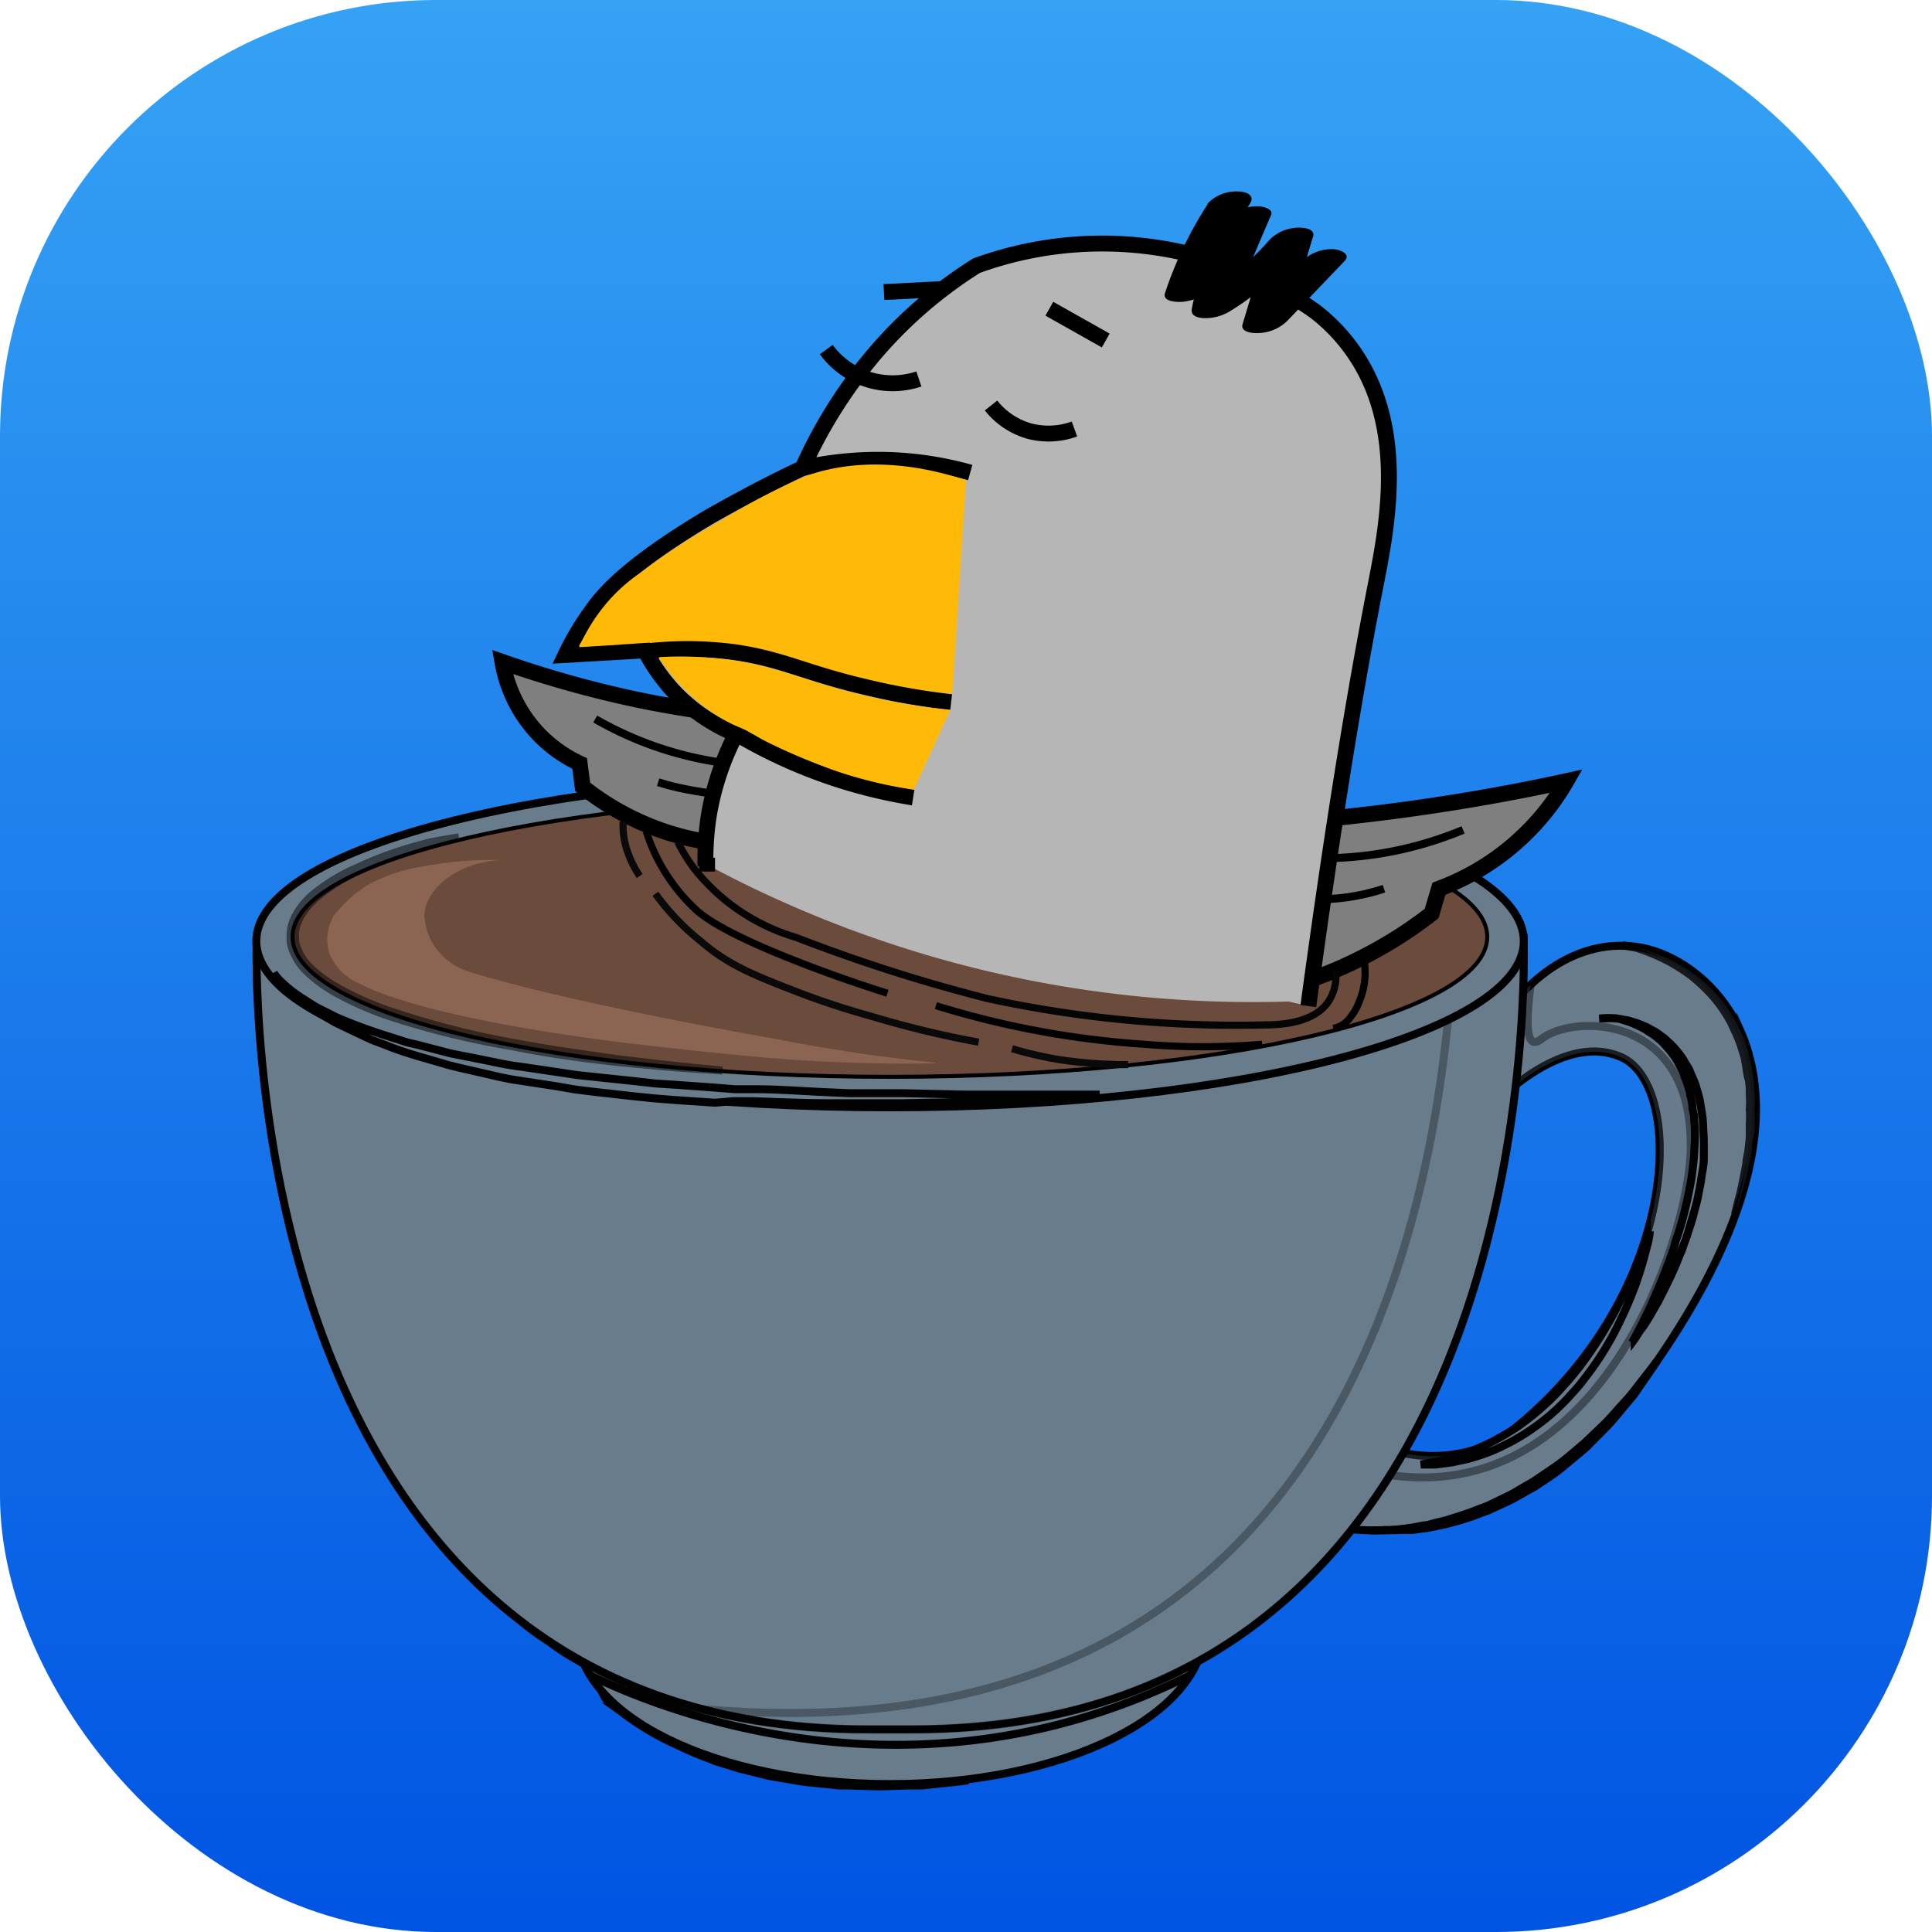 <svg xmlns="http://www.w3.org/2000/svg" xmlns:xlink="http://www.w3.org/1999/xlink" viewBox="0 0 121.59 121.59"><defs><style>.cls-1{mask:url(#mask);filter:url(#luminosity-noclip-4);}.cls-10,.cls-13,.cls-15,.cls-18,.cls-2,.cls-4,.cls-6{mix-blend-mode:multiply;}.cls-2{fill:url(#linear-gradient);}.cls-3{mask:url(#mask-2);filter:url(#luminosity-noclip-5);}.cls-4{fill:url(#radial-gradient);}.cls-5{mask:url(#mask-3);filter:url(#luminosity-noclip-6);}.cls-6{fill:url(#radial-gradient-2);}.cls-7{isolation:isolate;}.cls-8{fill:url(#Безымянный_градиент_20);}.cls-11,.cls-13,.cls-14,.cls-15,.cls-17,.cls-9{fill:#687c8c;stroke:#020202;}.cls-11,.cls-13,.cls-14,.cls-15,.cls-17,.cls-19,.cls-23,.cls-24,.cls-25,.cls-29,.cls-30,.cls-31,.cls-32,.cls-9{stroke-miterlimit:10;}.cls-11,.cls-13,.cls-14,.cls-15,.cls-17,.cls-32,.cls-9{stroke-width:0.5px;}.cls-11,.cls-22{opacity:0.5;}.cls-12{mask:url(#mask-4);}.cls-13{opacity:0.4;}.cls-14{opacity:0.8;}.cls-16{mask:url(#mask-5);}.cls-17,.cls-21,.cls-27{opacity:0.7;}.cls-17,.cls-21{mix-blend-mode:screen;}.cls-18{opacity:0.3;}.cls-19{fill:#6b4b3b;stroke-width:0.25px;}.cls-19,.cls-23,.cls-24,.cls-25,.cls-30,.cls-32{stroke:#000;}.cls-20{mask:url(#mask-6);}.cls-23{fill:#7f7f7f;}.cls-24,.cls-28{fill:#b6b6b6;}.cls-25,.cls-29,.cls-30,.cls-31,.cls-32{fill:none;}.cls-26{fill:#ffba07;}.cls-27{fill:#9a6f5c;}.cls-29{stroke:#050505;}.cls-29,.cls-30,.cls-31{stroke-width:0.45px;}.cls-31{stroke:#0a0a0a;}.cls-33{filter:url(#luminosity-noclip-3);}.cls-34{filter:url(#luminosity-noclip-2);}.cls-35{filter:url(#luminosity-noclip);}</style><filter id="luminosity-noclip" x="18.43" y="-7674.12" width="8.33" height="32766" filterUnits="userSpaceOnUse" color-interpolation-filters="sRGB"><feFlood flood-color="#fff" result="bg"/><feBlend in="SourceGraphic" in2="bg"/></filter><mask id="mask" x="18.43" y="-7674.12" width="8.33" height="32766" maskUnits="userSpaceOnUse"><g class="cls-35"/></mask><linearGradient id="linear-gradient" x1="26.72" y1="59.04" x2="18.12" y2="60.91" gradientUnits="userSpaceOnUse"><stop offset="0.27"/><stop offset="1" stop-color="#fff"/></linearGradient><filter id="luminosity-noclip-2" x="99.4" y="-7674.12" width="8.09" height="32766" filterUnits="userSpaceOnUse" color-interpolation-filters="sRGB"><feFlood flood-color="#fff" result="bg"/><feBlend in="SourceGraphic" in2="bg"/></filter><mask id="mask-2" x="99.4" y="-7674.12" width="8.09" height="32766" maskUnits="userSpaceOnUse"><g class="cls-34"/></mask><radialGradient id="radial-gradient" cx="81.9" cy="73.73" r="7.82" gradientTransform="translate(7.82 -20.11) scale(1.14 1.18)" gradientUnits="userSpaceOnUse"><stop offset="0.07"/><stop offset="0.8" stop-color="#fff"/></radialGradient><filter id="luminosity-noclip-3" x="19.62" y="-7674.12" width="47.41" height="32766" filterUnits="userSpaceOnUse" color-interpolation-filters="sRGB"><feFlood flood-color="#fff" result="bg"/><feBlend in="SourceGraphic" in2="bg"/></filter><mask id="mask-3" x="19.62" y="-7674.12" width="47.41" height="32766" maskUnits="userSpaceOnUse"><g class="cls-33"/></mask><radialGradient id="radial-gradient-2" cx="47.35" cy="95.67" r="45.99" xlink:href="#radial-gradient"/><linearGradient id="Безымянный_градиент_20" x1="60.8" y1="121.59" x2="60.8" gradientUnits="userSpaceOnUse"><stop offset="0" stop-color="#0054e2"/><stop offset="1" stop-color="#35a2f4"/></linearGradient><filter id="luminosity-noclip-4" x="18.18" y="53.59" width="8.95" height="11.27" filterUnits="userSpaceOnUse" color-interpolation-filters="sRGB"><feFlood flood-color="#fff" result="bg"/><feBlend in="SourceGraphic" in2="bg"/></filter><mask id="mask-4" x="18.18" y="53.59" width="8.95" height="11.27" maskUnits="userSpaceOnUse"><g class="cls-1"><path class="cls-2" d="M18.43,59c0,2.09,3.12,4,8.33,5.53a44.21,44.21,0,0,1-1.61-10.56C20.91,55.36,18.43,57.09,18.43,59Z"/></g></mask><filter id="luminosity-noclip-5" x="99.15" y="59.9" width="8.59" height="5.67" filterUnits="userSpaceOnUse" color-interpolation-filters="sRGB"><feFlood flood-color="#fff" result="bg"/><feBlend in="SourceGraphic" in2="bg"/></filter><mask id="mask-5" x="99.15" y="59.9" width="8.59" height="5.67" maskUnits="userSpaceOnUse"><g class="cls-3"><path class="cls-4" d="M100.42,62.45a6.42,6.42,0,0,1,5.5,2.16c2.39,2.68,2.33-3.06-2.16-4.19S98.43,62,100.42,62.45Z"/></g></mask><filter id="luminosity-noclip-6" x="19.37" y="64.53" width="47.68" height="41.86" filterUnits="userSpaceOnUse" color-interpolation-filters="sRGB"><feFlood flood-color="#fff" result="bg"/><feBlend in="SourceGraphic" in2="bg"/></filter><mask id="mask-6" x="19.37" y="64.53" width="47.68" height="41.86" maskUnits="userSpaceOnUse"><g class="cls-5"><path class="cls-6" d="M19.63,64.91S38.51,73.37,67,70.78c0,0-16.68,1.66-27.26,1.85s-9.32,27,7.89,33.28C40.48,107.94,18.93,96.81,19.63,64.91Z"/></g></mask></defs><g class="cls-7"><g id="Слой_2" data-name="Слой 2"><g id="Слой_1-2" data-name="Слой 1"><rect class="cls-8" width="121.59" height="121.59" rx="27.45"/><path class="cls-9" d="M32.84,102.06l.26.21.75.54c.34.22.74.5,1.22.77s1,.58,1.63.91c.3.16.63.31,1,.47s.67.33,1,.48l1.11.46,1.17.44c.79.32,1.64.55,2.49.82.43.14.87.22,1.3.34l1.32.32c.89.17,1.78.36,2.66.5s1.75.24,2.59.33l2.44.18c.78,0,1.52,0,2.2,0s1.3,0,1.85,0l1.43-.06,1.25,0-1.25.1-1.43.12a17.58,17.58,0,0,1-1.85.07c-.69,0-1.42,0-2.21,0l-2.45-.14c-.85-.08-1.73-.21-2.62-.31s-1.77-.32-2.67-.48l-1.33-.34c-.44-.12-.88-.21-1.31-.35-.85-.28-1.7-.52-2.5-.85-.4-.15-.79-.29-1.18-.45l-1.1-.5c-.36-.16-.7-.33-1-.5s-.65-.33-1-.5c-.59-.34-1.14-.65-1.61-1s-.86-.59-1.19-.82A12.59,12.59,0,0,1,32.84,102.06Z"/><path class="cls-9" d="M38,106.71l.2.18c.13.12.34.28.61.49a11.43,11.43,0,0,0,1,.68c.2.14.41.26.64.39s.45.28.7.4c.51.26,1.06.56,1.66.8s1.24.5,1.9.75c.33.13.68.22,1,.33s.7.23,1.06.31l1.09.26.55.13.56.1c.74.12,1.48.29,2.22.35l1.1.13.54.06.53,0,2,.11H58l.74,0,1.19-.07,1-.06-1,.12-1.19.12-.73.08-.81,0-1.84.06-2-.06-.54,0-.55-.06-1.1-.11c-.75-.06-1.5-.22-2.25-.34l-.56-.1-.56-.14-1.1-.27c-.36-.09-.71-.22-1.06-.32s-.71-.21-1-.35a17.49,17.49,0,0,1-1.9-.8A18.06,18.06,0,0,1,41,109c-.25-.14-.48-.29-.7-.43s-.43-.28-.62-.42c-.38-.26-.7-.52-1-.73a7.17,7.17,0,0,1-.58-.53A2.58,2.58,0,0,1,38,106.71Z"/><g class="cls-10"><path class="cls-11" d="M16.16,59s-.63,16.41,6.47,30.4C18.73,78.4,18,66.24,18,59Z"/></g><g class="cls-10"><g class="cls-12"><path class="cls-9" d="M18.43,59c0,2.09,3.12,4,8.33,5.53a44.21,44.21,0,0,1-1.61-10.56C20.91,55.36,18.43,57.09,18.43,59Z"/></g></g><path class="cls-9" d="M75.76,102.6c0,5.35-8.84,9.68-19.74,9.68S36.29,108,36.29,102.6,45.13,92.93,56,92.93,75.76,97.26,75.76,102.6Z"/><g class="cls-10"><path class="cls-9" d="M74.9,105.43a5.29,5.29,0,0,0,.86-2.83c0-5.34-8.84-9.67-19.74-9.67s-19.73,4.33-19.73,9.67a5.34,5.34,0,0,0,.87,2.84C41.62,107.62,57.54,114.08,74.9,105.43Z"/></g><path class="cls-9" d="M103.19,59.62c-4.82-.8-7.92,3.52-7.92,3.52-.23,2.09-.51,4.06-.81,5.91,1.82-1.64,4.83-3.7,7.54-2.54,4.24,1.81,3.73,15.59-7.46,24a9.09,9.09,0,0,1-7.1.7,21,21,0,0,1-3.51,4.91c2.17.31,11.34,1.44,19.41-9.13C116.86,68.43,108,60.42,103.19,59.62Z"/><path class="cls-13" d="M106.4,72.41c.23-8.65-7.4-8.63-9.42-7-1,.76-.94-1.18-.65-3.41a8.5,8.5,0,0,0-1.06,1.16c-.23,2.09-.51,4.06-.81,5.91,1.82-1.64,4.83-3.7,7.54-2.54,4.24,1.81,3.73,15.59-7.46,24a9.09,9.09,0,0,1-7.1.7c-.29.53-.58,1-.86,1.45C100.5,95.47,106.26,78.13,106.4,72.41Z"/><path class="cls-9" d="M100.65,64.1h.28a4.65,4.65,0,0,1,.77,0,3,3,0,0,1,.55.09c.2,0,.41.1.64.16s.46.18.71.27l.36.2a2.4,2.4,0,0,1,.37.22l.37.27c.12.09.23.21.35.31a5.42,5.42,0,0,1,.67.75,2.57,2.57,0,0,1,.29.44l.28.46c.14.34.3.68.42,1,.05.18.1.36.16.55a5.07,5.07,0,0,1,.13.56c.06.39.14.76.17,1.18l.06,1.16c0,.4,0,.8,0,1.21s-.1.79-.15,1.18-.14.78-.21,1.16-.19.76-.28,1.13-.21.73-.33,1.08a9,9,0,0,1-.36,1c-.12.33-.24.65-.38,1-.26.63-.54,1.2-.8,1.72l-.38.75c-.14.23-.26.45-.38.66-.24.41-.45.76-.64,1s-.33.51-.44.66a2.53,2.53,0,0,1-.16.22s.19-.34.5-.94c.15-.3.34-.68.54-1.1s.41-.92.64-1.45.46-1.12.69-1.75c.12-.31.23-.63.33-1s.23-.66.32-1c.22-.69.38-1.43.54-2.17.07-.37.15-.74.2-1.12s.09-.76.13-1.14l.06-1.14c0-.38,0-.77-.05-1.16,0-.16,0-.36-.06-.54s-.05-.37-.07-.55a5,5,0,0,0-.12-.53c0-.17-.08-.35-.13-.52-.1-.34-.24-.65-.36-1l-.23-.44a3.58,3.58,0,0,0-.25-.42,7,7,0,0,0-.58-.72c-.11-.11-.2-.22-.31-.32l-.33-.27a2.54,2.54,0,0,0-.34-.23l-.33-.22c-.23-.11-.44-.23-.65-.31a4.44,4.44,0,0,0-.6-.22,3.23,3.23,0,0,0-.53-.14A6.08,6.08,0,0,0,100.65,64.1Z"/><path class="cls-9" d="M103.83,77.49s0,.35-.19,1a24.53,24.53,0,0,1-.73,2.43c-.19.49-.39,1-.65,1.57s-.52,1.12-.84,1.7-.68,1.16-1.07,1.72c-.2.29-.41.56-.62.84s-.43.55-.67.81-.47.53-.72.77l-.37.36-.39.35A15.15,15.15,0,0,1,96,90.21c-.27.18-.55.33-.82.49l-.82.41a11,11,0,0,1-1.57.59l-.36.11-.36.08-.65.14-1.07.14-.93,0L90.3,92c.3-.05.64-.15,1-.25.2-.05.41-.13.62-.2l.34-.1.35-.14a14.33,14.33,0,0,0,1.48-.67c.24-.14.51-.28.77-.44s.52-.32.77-.5a15.61,15.61,0,0,0,1.52-1.22l.37-.34.35-.35c.24-.24.46-.5.69-.75s.44-.51.65-.77.42-.54.61-.81c.39-.55.76-1.1,1.09-1.65s.63-1.09.9-1.62.51-1,.73-1.5c.42-1,.75-1.76,1-2.33.1-.29.17-.51.23-.67S103.83,77.49,103.83,77.49Z"/><path class="cls-14" d="M102.11,59.49a7,7,0,0,1,.88.16,10.18,10.18,0,0,1,2.22.8,9.64,9.64,0,0,1,2.71,2A8.54,8.54,0,0,1,109.07,64a3.75,3.75,0,0,1,.24.44c.08.15.16.3.23.45a9.61,9.61,0,0,1,.36.94l.15.49c0,.16.07.32.11.49.08.32.13.66.18,1s.06.66.09,1,0,.64,0,1,0,.62,0,.92,0,.6-.09.89-.08.56-.11.83-.1.52-.15.77c-.09.49-.21.93-.32,1.33s-.2.73-.29,1l-.28.87.22-.89q.12-.42.24-1c.08-.4.18-.84.26-1.34,0-.24.08-.5.12-.76l.09-.83c0-.28,0-.57,0-.87a6.88,6.88,0,0,0,0-.91,7.6,7.6,0,0,0,0-1c0-.31,0-.63-.1-1s-.1-.65-.18-1c0-.16-.07-.32-.11-.48l-.15-.47c-.09-.31-.23-.61-.35-.91s-.14-.29-.21-.44a4.13,4.13,0,0,0-.22-.42,9.1,9.1,0,0,0-1.1-1.52,11.73,11.73,0,0,0-1.28-1.19,12.67,12.67,0,0,0-1.32-.85,12.08,12.08,0,0,0-2.15-.9C102.43,59.55,102.11,59.49,102.11,59.49Z"/><path class="cls-15" d="M86.23,96.31h.24c.17,0,.4,0,.69,0s.66,0,1.07-.08l.65-.09L89.6,96c.25,0,.5-.11.77-.17s.55-.12.82-.21c.56-.18,1.14-.35,1.73-.59.3-.12.61-.21.9-.36l.89-.43a7.63,7.63,0,0,0,.89-.48l.88-.51c.56-.38,1.13-.75,1.68-1.15s1-.83,1.52-1.25L101,89.59c.42-.42.77-.85,1.12-1.23a11.37,11.37,0,0,0,.91-1.08l.67-.86.58-.75-.53.78-.63.91a5.64,5.64,0,0,1-.39.55l-.48.57c-.34.39-.68.84-1.09,1.27l-1.32,1.33c-.49.43-1,.84-1.53,1.28s-1.12.8-1.69,1.19l-.9.5a8.68,8.68,0,0,1-.9.48l-.91.42c-.3.15-.62.24-.92.36a14.73,14.73,0,0,1-1.76.55c-.28.09-.57.13-.84.19s-.53.12-.78.14l-.73.1c-.23,0-.45,0-.66,0a10.36,10.36,0,0,1-1.07,0A8.09,8.09,0,0,1,86.23,96.31Z"/><g class="cls-16"><path class="cls-17" d="M100.42,62.45a6.42,6.42,0,0,1,5.5,2.16c2.39,2.68,2.33-3.06-2.16-4.19S98.43,62,100.42,62.45Z"/></g><path class="cls-9" d="M93.35,57.54a1.09,1.09,0,0,1,.11.23,1.92,1.92,0,0,1,.16.72,3,3,0,0,1-.18,1.15,4.28,4.28,0,0,1-.78,1.28,7.14,7.14,0,0,1-1.3,1.19c-.24.19-.51.35-.78.53s-.56.33-.86.49a19.81,19.81,0,0,1-1.86.85c-.65.26-1.32.49-2,.71l-1,.3-1,.27c-.33.09-.67.17-1,.24l-1,.21c-.65.13-1.27.26-1.86.35s-1.16.19-1.68.25c-1,.14-1.91.22-2.52.28l-1,.08.94-.2,1.08-.22,1.4-.3c.51-.1,1.06-.24,1.65-.36s1.19-.29,1.83-.43,1.28-.32,1.94-.5l1-.27,1-.31a28.39,28.39,0,0,0,3.79-1.46l.85-.43c.26-.16.53-.31.77-.48a7.32,7.32,0,0,0,1.3-1,4.15,4.15,0,0,0,.82-1.13,2.5,2.5,0,0,0,.28-1,2,2,0,0,0-.07-.71A1.29,1.29,0,0,0,93.35,57.54Z"/><path class="cls-9" d="M95.89,59s1.92,49.83-38.48,49.83H54.63C14.24,108.86,16.16,59,16.16,59Z"/><g class="cls-18"><path class="cls-9" d="M95.89,59h-4.4C90.78,76.58,84.3,111.19,44,107.54a40.9,40.9,0,0,0,10.63,1.32h2.78C97.81,108.86,95.89,59,95.89,59Z"/></g><path class="cls-9" d="M56,48.77c-22,0-39.87,4.68-39.87,10.46S34,69.69,56,69.69,95.9,65,95.9,59.23,78.05,48.77,56,48.77Z"/><path class="cls-19" d="M56,67.77c-20.76,0-37.59-3.95-37.59-8.81S35.26,50.15,56,50.15s37.6,3.94,37.6,8.81S76.79,67.77,56,67.77Z"/><path class="cls-9" d="M17.23,61.22a.65.65,0,0,0,.08.13c.07.08.16.21.3.35a8.51,8.51,0,0,0,1.33,1.07c.31.19.64.42,1,.63l1.28.64a33,33,0,0,0,3.21,1.18l.91.29c.3.11.63.17,1,.26l2,.52c.7.15,1.43.28,2.16.43s1.49.32,2.27.41l2.36.35,1.2.18,1.22.13,2.46.26,1.25.14,1.25.08,2.49.18,1.24.1.62,0,.62,0c1.65,0,3.26.14,4.83.2l1.16.05,1.15,0,2.21,0,4,.09c2.51,0,4.61,0,6.07,0l1.71,0h.6l-.6,0c-.39,0-1,.08-1.7.12-1.46.08-3.56.22-6.07.34l-4.06.08-2.22,0-1.15,0-1.17,0c-1.57,0-3.2-.07-4.85-.13l-.62,0-.63,0L45,69.4l-2.51-.17-1.26-.1L39.94,69l-2.49-.28-1.23-.15L35,68.36,32.64,68c-.78-.11-1.54-.3-2.28-.47s-1.47-.33-2.17-.51c-1.39-.42-2.73-.75-3.9-1.24l-.88-.33L23,65.26l-.4-.19-1.49-.71-1.25-.73c-.39-.23-.71-.5-1-.71a7.88,7.88,0,0,1-1.26-1.19A2.67,2.67,0,0,1,17.23,61.22Z"/><g class="cls-20"><g class="cls-21"><path class="cls-9" d="M19.63,64.91S38.51,73.37,67,70.78c0,0-16.68,1.66-27.26,1.85s-9.32,27,7.89,33.28C40.48,107.94,18.93,96.81,19.63,64.91Z"/></g></g><g class="cls-22"><path class="cls-9" d="M28.88,52.69s-.64.13-1.75.45a29.19,29.19,0,0,0-4.49,1.63,11.9,11.9,0,0,0-2.7,1.68,4.66,4.66,0,0,0-1.09,1.32c-.07.13-.11.27-.17.41a3.2,3.2,0,0,0-.1.42,1.71,1.71,0,0,0,0,.45,1.64,1.64,0,0,0,0,.22l.05.21a3.33,3.33,0,0,0,1,1.53,8.28,8.28,0,0,0,1.55,1.12,19.46,19.46,0,0,0,3.58,1.58,54.78,54.78,0,0,0,7.48,1.91c1.22.22,2.39.43,3.51.59s2.18.32,3.16.45l2.67.32,2.07.22,1.81.17-1.81-.11-2.08-.16-2.68-.26c-2-.22-4.26-.51-6.7-1A53.12,53.12,0,0,1,24.66,64,20,20,0,0,1,21,62.39a8.25,8.25,0,0,1-1.59-1.17,3.65,3.65,0,0,1-1.06-1.66l-.06-.25c0-.08,0-.17,0-.25a2.42,2.42,0,0,1,.14-1,2.44,2.44,0,0,1,.19-.44,4.76,4.76,0,0,1,1.16-1.38,11.8,11.8,0,0,1,2.78-1.66,23,23,0,0,1,2.53-1c.77-.25,1.45-.43,2-.57C28.23,52.8,28.88,52.69,28.88,52.69Z"/></g><path class="cls-23" d="M81.86,51.68c3.54-.3,7.31-.77,11.25-1.45q2.83-.49,5.47-1.07A15.16,15.16,0,0,1,96,52.48a15.43,15.43,0,0,1-5.44,3.45l-.46,1.56a26.61,26.61,0,0,1-3.46,2.29c-.72.4-1.42.75-2.11,1.06a27.61,27.61,0,0,1-3.78,1.36Q81.3,57,81.86,51.68Z"/><path class="cls-23" d="M47.64,53.17a16.45,16.45,0,0,1-5.54-.75,16.91,16.91,0,0,1-5.43-2.9l-.19-1.47a8.57,8.57,0,0,1-3.35-2.77,8.76,8.76,0,0,1-1.51-3.62A68.83,68.83,0,0,0,39.94,44c2.37.5,4.59.83,6.64,1.06Z"/><path class="cls-24" d="M82.34,63.32c1.5-11.06,2.84-19.32,4.18-26.21.73-3.72,1.94-9.55-.91-14.31a11.47,11.47,0,0,0-2.87-3.22,23.15,23.15,0,0,0-21.28-2.86,27.91,27.91,0,0,0-6.87,6.09,30,30,0,0,0-4.08,6.65c-2.42,1.14-4.37,2.22-5.76,3-4.94,2.92-6.42,4.65-7,5.32a17.72,17.72,0,0,0-2.16,3.44l5-.29a11.7,11.7,0,0,0,2,2.78,11.28,11.28,0,0,0,3.73,2.49,17.3,17.3,0,0,0-1.69,5,17.65,17.65,0,0,0-.23,3.3"/><path class="cls-24" d="M50.51,29.46a22.06,22.06,0,0,1,5.08-.52,21.46,21.46,0,0,1,5.47.8"/><path class="cls-24" d="M57.47,50.19a32,32,0,0,1-5-1.22,31.62,31.62,0,0,1-6-2.72"/><path class="cls-25" d="M52,22a5.18,5.18,0,0,0,5.83,1.85"/><line class="cls-24" x1="55.63" y1="18.38" x2="59.35" y2="18.19"/><path class="cls-24" d="M62.37,25.52a4.73,4.73,0,0,0,2.44,1.62A4.8,4.8,0,0,0,67.62,27"/><line class="cls-24" x1="66.04" y1="19.43" x2="69.59" y2="21.43"/><path d="M76,12.86a24.1,24.1,0,0,0-2.68,5.58c-.2.6.92.59,1.23.54.57-.09,1.42-.33,1.66-.94a8.26,8.26,0,0,1,1.36-2.28,5.93,5.93,0,0,1,.82-.84c.18-.16.37-.31.56-.45a4,4,0,0,1,.44-.3L77.06,14l-1.2,2.8A10.62,10.62,0,0,0,75,19.47c-.06.41.37.52.7.55a3,3,0,0,0,1.62-.38,14.78,14.78,0,0,0,2.75-2.11,20.08,20.08,0,0,0,2.44-2.44l-2.78.2L78.2,20.41c-.16.54.76.57,1,.55A2.68,2.68,0,0,0,81,20.21l3.61-3.77c.48-.5-.41-.77-.76-.76a2.67,2.67,0,0,0-1.92.77l-3.61,3.77L81.09,20l1.55-5.12c.16-.54-.76-.57-1-.55a2.58,2.58,0,0,0-1.74.76,16.62,16.62,0,0,1-2.06,2,14,14,0,0,1-2.21,1.75l2.32.17a11.07,11.07,0,0,1,.85-2.67c.39-.93.79-1.86,1.19-2.8.17-.39-.48-.53-.7-.55a2.86,2.86,0,0,0-1.62.38,10.28,10.28,0,0,0-4.31,5L76.2,18a22.27,22.27,0,0,1,2.47-5.19c.35-.55-.31-.77-.77-.76a2.47,2.47,0,0,0-1.91.77Z"/><path class="cls-26" d="M60.8,30.22c-4.95-1.63-8.31-.87-9.94-.31a39.74,39.74,0,0,0-5.32,2.75,46.72,46.72,0,0,0-5.31,3.44A10.65,10.65,0,0,0,38.14,38a11.16,11.16,0,0,0-1.69,2.73l1.8-.11,1.66-.11a29.94,29.94,0,0,1,4.82,0l2,.24.93.13.46.08a11.54,11.54,0,0,1,2.44.85,22.16,22.16,0,0,0,3.47.83c1.78.4,2.43.57,3.11.68l.63.09c.91.13,1.65.2,2.17.24Z"/><path class="cls-24" d="M59.86,44.19a44.6,44.6,0,0,1-5.59-1c-3.7-.88-5.11-1.74-8.15-2.16A22.73,22.73,0,0,0,40.64,41"/><path class="cls-26" d="M59.81,44.67a39.67,39.67,0,0,1-7.23-1.37c-2.81-.82-5-1.77-8.42-1.94a21.74,21.74,0,0,0-2.7,0,12.09,12.09,0,0,0,2.09,2.46A11.93,11.93,0,0,0,45.07,45a9.1,9.1,0,0,0,.87.5c.45.23.6.26,1.09.5.34.18.41.23.79.45s.82.42,1.26.63c2,.91,3.44,1.41,3.44,1.41a27.44,27.44,0,0,0,5,1.21Z"/><path class="cls-27" d="M31.52,54.13a23.16,23.16,0,0,0-5,.42,10.14,10.14,0,0,0-3.38,1.15,8.05,8.05,0,0,0-2.18,2A3,3,0,0,0,20.73,60a3.44,3.44,0,0,0,1.85,1.88c4.63,2.42,17.34,3.82,17.45,3.83s3.68.44,7.07.75a102.43,102.43,0,0,0,11.77.46c0-.09-2.27-.21-6.33-.87-1.45-.23-2.67-.46-3.58-.64,0,0-13-2.24-19.48-4.27A3.92,3.92,0,0,1,27.71,60a3.68,3.68,0,0,1-1-2.51C26.88,55.86,28.81,54.27,31.52,54.13Z"/><path class="cls-28" d="M44.5,54.42A72.79,72.79,0,0,0,61.65,61a72.64,72.64,0,0,0,20.3,2"/><line class="cls-25" x1="44.5" y1="53.98" x2="44.5" y2="54.85"/><path class="cls-29" d="M42.66,53a11,11,0,0,0,1,1.63A12.77,12.77,0,0,0,50.11,59a104.42,104.42,0,0,0,12.06,3.85,73.91,73.91,0,0,0,17.5,1.65c1.15,0,3.18-.19,4-1.57a3,3,0,0,0,.39-1.86"/><path class="cls-30" d="M40.67,52.32a11.49,11.49,0,0,0,3,4.81c.44.43,1.62,1.47,6.51,3.38,1.63.64,3.52,1.32,5.67,2"/><path class="cls-30" d="M58.9,63.29A57.19,57.19,0,0,0,72,65.72a44.49,44.49,0,0,0,7.43,0"/><path class="cls-30" d="M85.88,60.66a4.77,4.77,0,0,1-.38,2.48A3.1,3.1,0,0,1,85,64a1.67,1.67,0,0,1-1.09.72"/><path class="cls-31" d="M41.25,56.25a15.17,15.17,0,0,0,2.87,3c1.69,1.47,3.34,2.13,6.14,3.21.55.21,2.22.85,4.68,1.53a62.31,62.31,0,0,0,6.65,1.6"/><path class="cls-31" d="M39.22,51.71a4.85,4.85,0,0,0,.26,1.85,6.32,6.32,0,0,0,.78,1.57"/><path class="cls-31" d="M63.69,66a24.94,24.94,0,0,0,2.87.67A27.6,27.6,0,0,0,71,67"/><path class="cls-32" d="M83.93,54a22.81,22.81,0,0,0,4.36-.56,23.26,23.26,0,0,0,3.79-1.21"/><path class="cls-32" d="M83.28,56.59a12.74,12.74,0,0,0,2-.2,13,13,0,0,0,1.82-.46"/><path class="cls-32" d="M45.46,48a22.24,22.24,0,0,1-8-2.75"/><path class="cls-32" d="M44.68,49.92c-.61-.08-1.27-.19-2-.35-.45-.1-.87-.22-1.26-.34"/></g></g></g></svg>